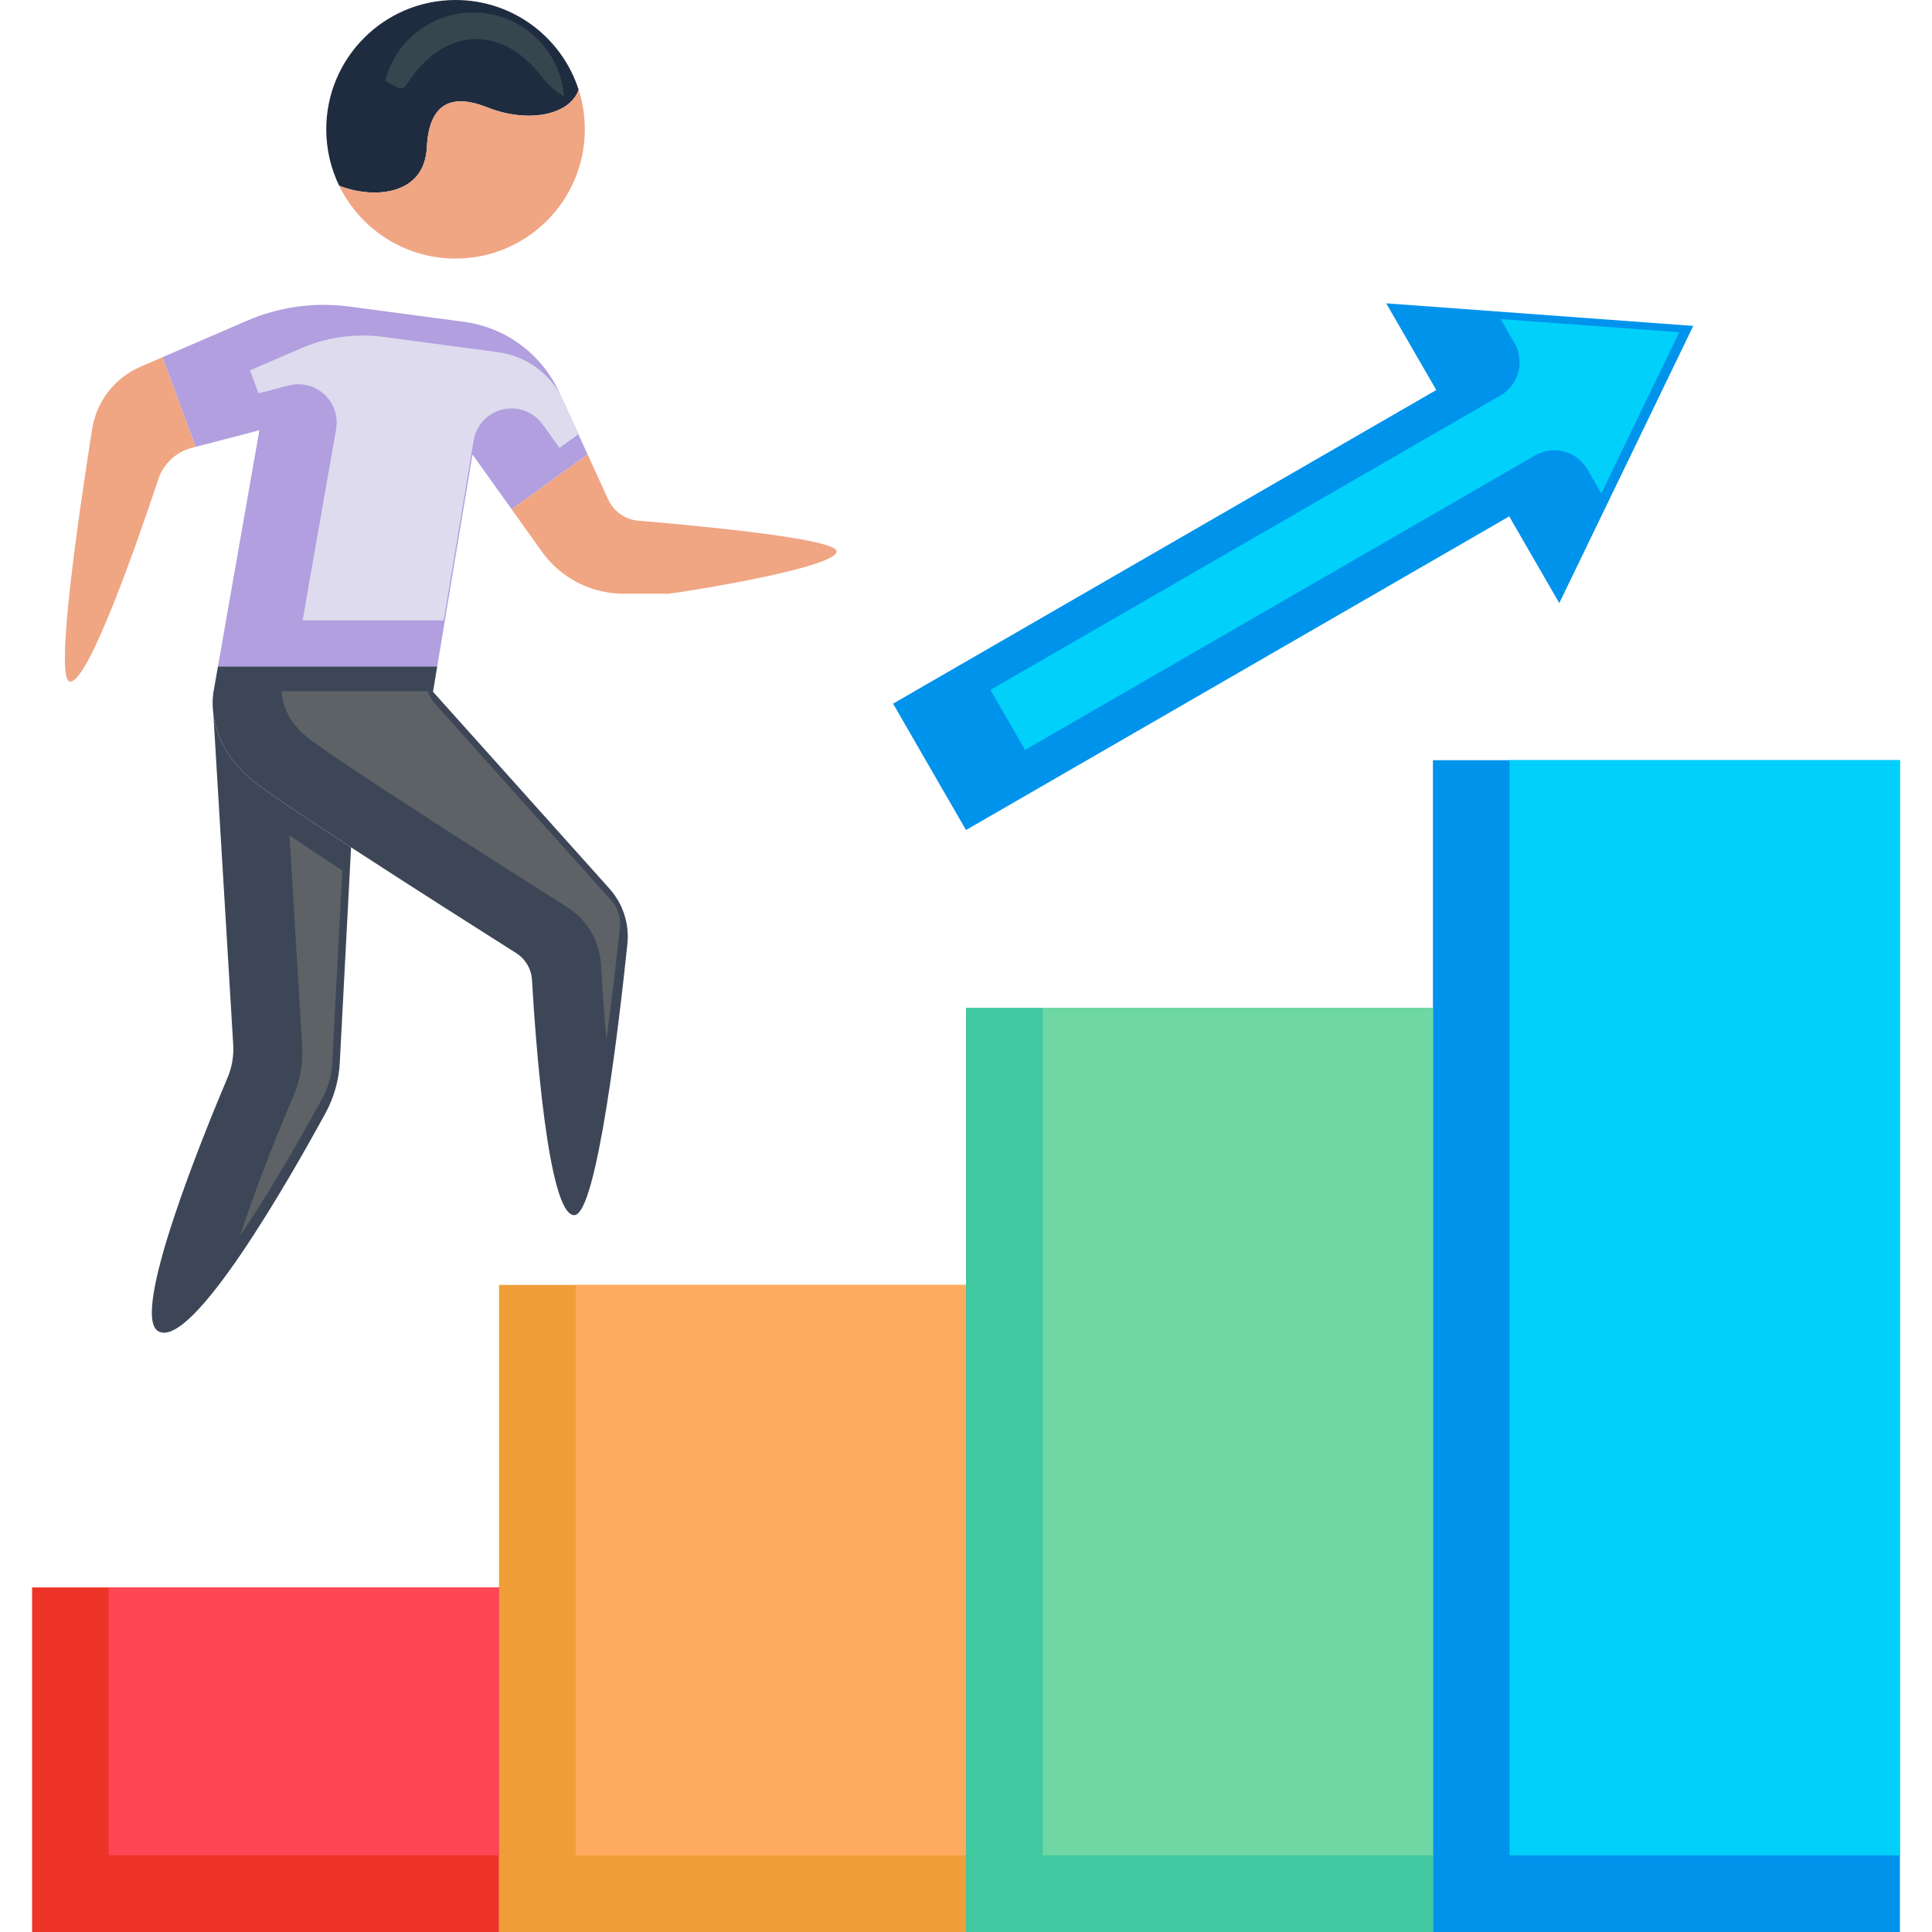 <svg xmlns="http://www.w3.org/2000/svg" id="Flat" height="512" viewBox="0 0 512 512" width="512"><g><path d="m448.732 86.37-35.504 73.457-13.268-22.979-143.959 83.119-19.333-33.493 143.96-83.109-13.268-22.979z" fill="#0093ec"></path><path d="m503.497 201.458v310.542h-123.753v-244.917-65.625z" fill="#0093ec"></path><path d="m379.744 267.083v244.917h-123.743v-171.479-73.438z" fill="#40c8a0"></path><path d="m256.001 340.521v171.479h-123.754v-91.317-80.162z" fill="#f09e38"></path><path d="m8.503 420.683h123.744v91.317h-123.744z" fill="#ee3329"></path><path d="m93.035 224.559s-2.123 40.442-2.987 57.052c-.243 4.652-1.524 9.193-3.738 13.288-9.347 17.127-35.434 62.964-44.363 57.894-7.578-4.297 12.16-52.581 18.347-67.179 1.168-2.743 1.687-5.719 1.514-8.696-1.117-18.56-5.262-87.629-5.262-87.629h.01c.671 5.069 3.312 12.536 12.181 18.966 4.865 3.534 14.058 9.64 24.298 16.304z" fill="#3d4657"></path><path d="m161.515 235.5c3.575 3.993 5.303 9.306 4.754 14.639-2.144 20.542-8.086 71.66-14.039 71.884-7.05.254-10.361-47.065-11.245-62.294-.164-2.925-1.718-5.587-4.195-7.152-8.107-5.13-27.277-17.29-43.754-28.018-10.24-6.664-19.434-12.77-24.3-16.305-8.869-6.431-11.51-13.897-12.181-18.966-.479-3.576.029-5.963.029-5.963l1.18-6.735h58.107l-1.117 6.735c0-.001 33.259 37.11 46.761 52.175z" fill="#3d4657"></path><path d="m155.725 120.432-20.137 14.527c-5.524-7.751-10.371-14.527-10.371-14.527l-9.346 56.158h-58.107l10.972-62.567s-9.692 2.519-16.905 4.398l-8.776-23.751c7.243-3.129 15.624-6.745 22.41-9.681 8.533-3.688 17.92-4.979 27.135-3.749 8.989 1.198 20.713 2.753 30.343 4.043 11.073 1.473 20.612 8.533 25.255 18.692 2.416 5.272 5.088 11.123 7.527 16.457z" fill="#b19fdf"></path><path d="m153.348 23.771v.01c-2.429 6.928-13.715 8.858-24.158 4.693-8.462-3.382-15.451-2.194-16.081 10.637-.619 12.83-14.323 13.643-23.213 10.108h-.01c-2.194-4.521-3.424-9.59-3.424-14.954 0-18.925 15.34-34.265 34.266-34.265 15.258 0 28.19 9.976 32.62 23.771z" fill="#1f2c40"></path><g fill="#f0a583"><path d="m221.715 146.093c.255 4.724-48.314 12.089-45.339 11.246 0 0-5.363 0-11.103 0-8.614 0-16.682-4.155-21.679-11.164-2.521-3.536-5.344-7.487-8.007-11.215l20.137-14.527c2.111 4.623 4.053 8.858 5.465 11.947 1.452 3.18 4.52 5.333 8.004 5.618 14.569 1.217 52.34 4.691 52.522 8.095z"></path><path d="m43.054 94.669 8.776 23.751c-.334.082-.66.173-.975.254-4.195 1.087-7.548 4.226-8.909 8.34-5.232 15.746-18.55 54.217-23.438 53.608-4.104-.518 2.459-45.125 5.923-66.966 1.169-7.324 6.005-13.542 12.812-16.477 1.809-.783 3.759-1.626 5.811-2.51z"></path><path d="m153.348 23.782c1.066 3.302 1.635 6.826 1.635 10.483 0 18.916-15.34 34.256-34.255 34.256-13.562 0-25.285-7.873-30.842-19.302h.01c8.89 3.535 22.594 2.722 23.213-10.108.63-12.831 7.619-14.019 16.081-10.637 10.443 4.166 21.729 2.236 24.158-4.692z"></path></g><path d="m262.48 182.828 135.163-78.029c2.334-1.348 4.036-3.566 4.733-6.169s.332-5.375-1.015-7.709l-3.673-6.361 47.329 3.48-20.652 42.726-3.673-6.361c-1.347-2.333-3.564-4.036-6.168-4.733-.865-.231-1.749-.346-2.629-.346-1.768 0-3.521.462-5.079 1.361l-135.16 78.039z" fill="#01d0fb"></path><path d="m400.062 201.458h103.436v290.225h-103.436z" fill="#01d0fb"></path><path d="m276.318 267.083h103.426v224.599h-103.426z" fill="#6fd7a3"></path><path d="m152.564 340.521h103.437v151.162h-103.437z" fill="#ffab5f"></path><path d="m28.82 420.683h103.427v71h-103.427z" fill="#fd4755"></path><path d="m63.609 327.466c3.051-9.329 7.632-21.628 14.163-37.043 1.767-4.143 2.564-8.73 2.303-13.248-.607-10.088-2.105-35.056-3.35-55.774 3.65 2.492 8.321 5.603 13.985 9.313-.621 11.813-2.02 38.499-2.683 51.215-.161 3.118-1.036 6.225-2.527 8.982-8.963 16.427-16.242 28.262-21.891 36.555z" fill="#5d6266"></path><path d="m160.709 275.498c-.53-5.872-1.025-12.5-1.456-19.914-.345-6.175-3.679-11.848-8.915-15.153-9.539-6.036-27.906-17.702-43.635-27.941-11.673-7.597-19.703-12.983-23.871-16.011-4.76-3.451-7.476-7.514-8.079-12.08-.061-.447-.092-.853-.106-1.208h38.67c.438 1.223 1.111 2.365 1.999 3.357l46.761 52.175c1.661 1.854 2.47 4.341 2.215 6.819-1.193 11.425-2.406 21.418-3.583 29.956z" fill="#5d6266"></path><path d="m80.188 164.399 8.882-50.654c.598-3.404-.577-6.878-3.118-9.222-1.898-1.751-4.366-2.691-6.889-2.691-.852 0-1.709.107-2.555.327l-8.008 2.083-2.252-6.095 13.577-5.866c5.167-2.232 10.651-3.366 16.301-3.366 1.817 0 3.652.122 5.456.363l10.098 1.344c6.742.896 13.939 1.854 20.241 2.698 7.666 1.02 14.153 5.821 17.364 12.846 1.308 2.852 2.687 5.866 4.063 8.874l-5.093 3.674c-2.65-3.713-4.446-6.223-4.446-6.223-1.934-2.704-5.031-4.25-8.262-4.25-.763 0-1.534.086-2.296.263-4.003.929-7.052 4.176-7.727 8.228l-7.935 47.667z" fill="#dedbee"></path><path d="m103.537 22.268c-.49-.286-.978-.617-1.455-.98.554-2.101 1.396-4.123 2.521-6.045 6.708-11.476 21.502-15.354 32.976-8.645 6.975 4.077 11.286 11.189 11.881 18.915-.112-.062-.228-.127-.343-.196-1.992-1.164-3.881-2.852-5.465-4.883-2.605-3.347-5.287-5.803-8.189-7.5-7.536-4.406-18.74-4.287-27.58 9.262-.745 1.142-1.234 1.892-4.346.072z" fill="#37454f"></path></g></svg>